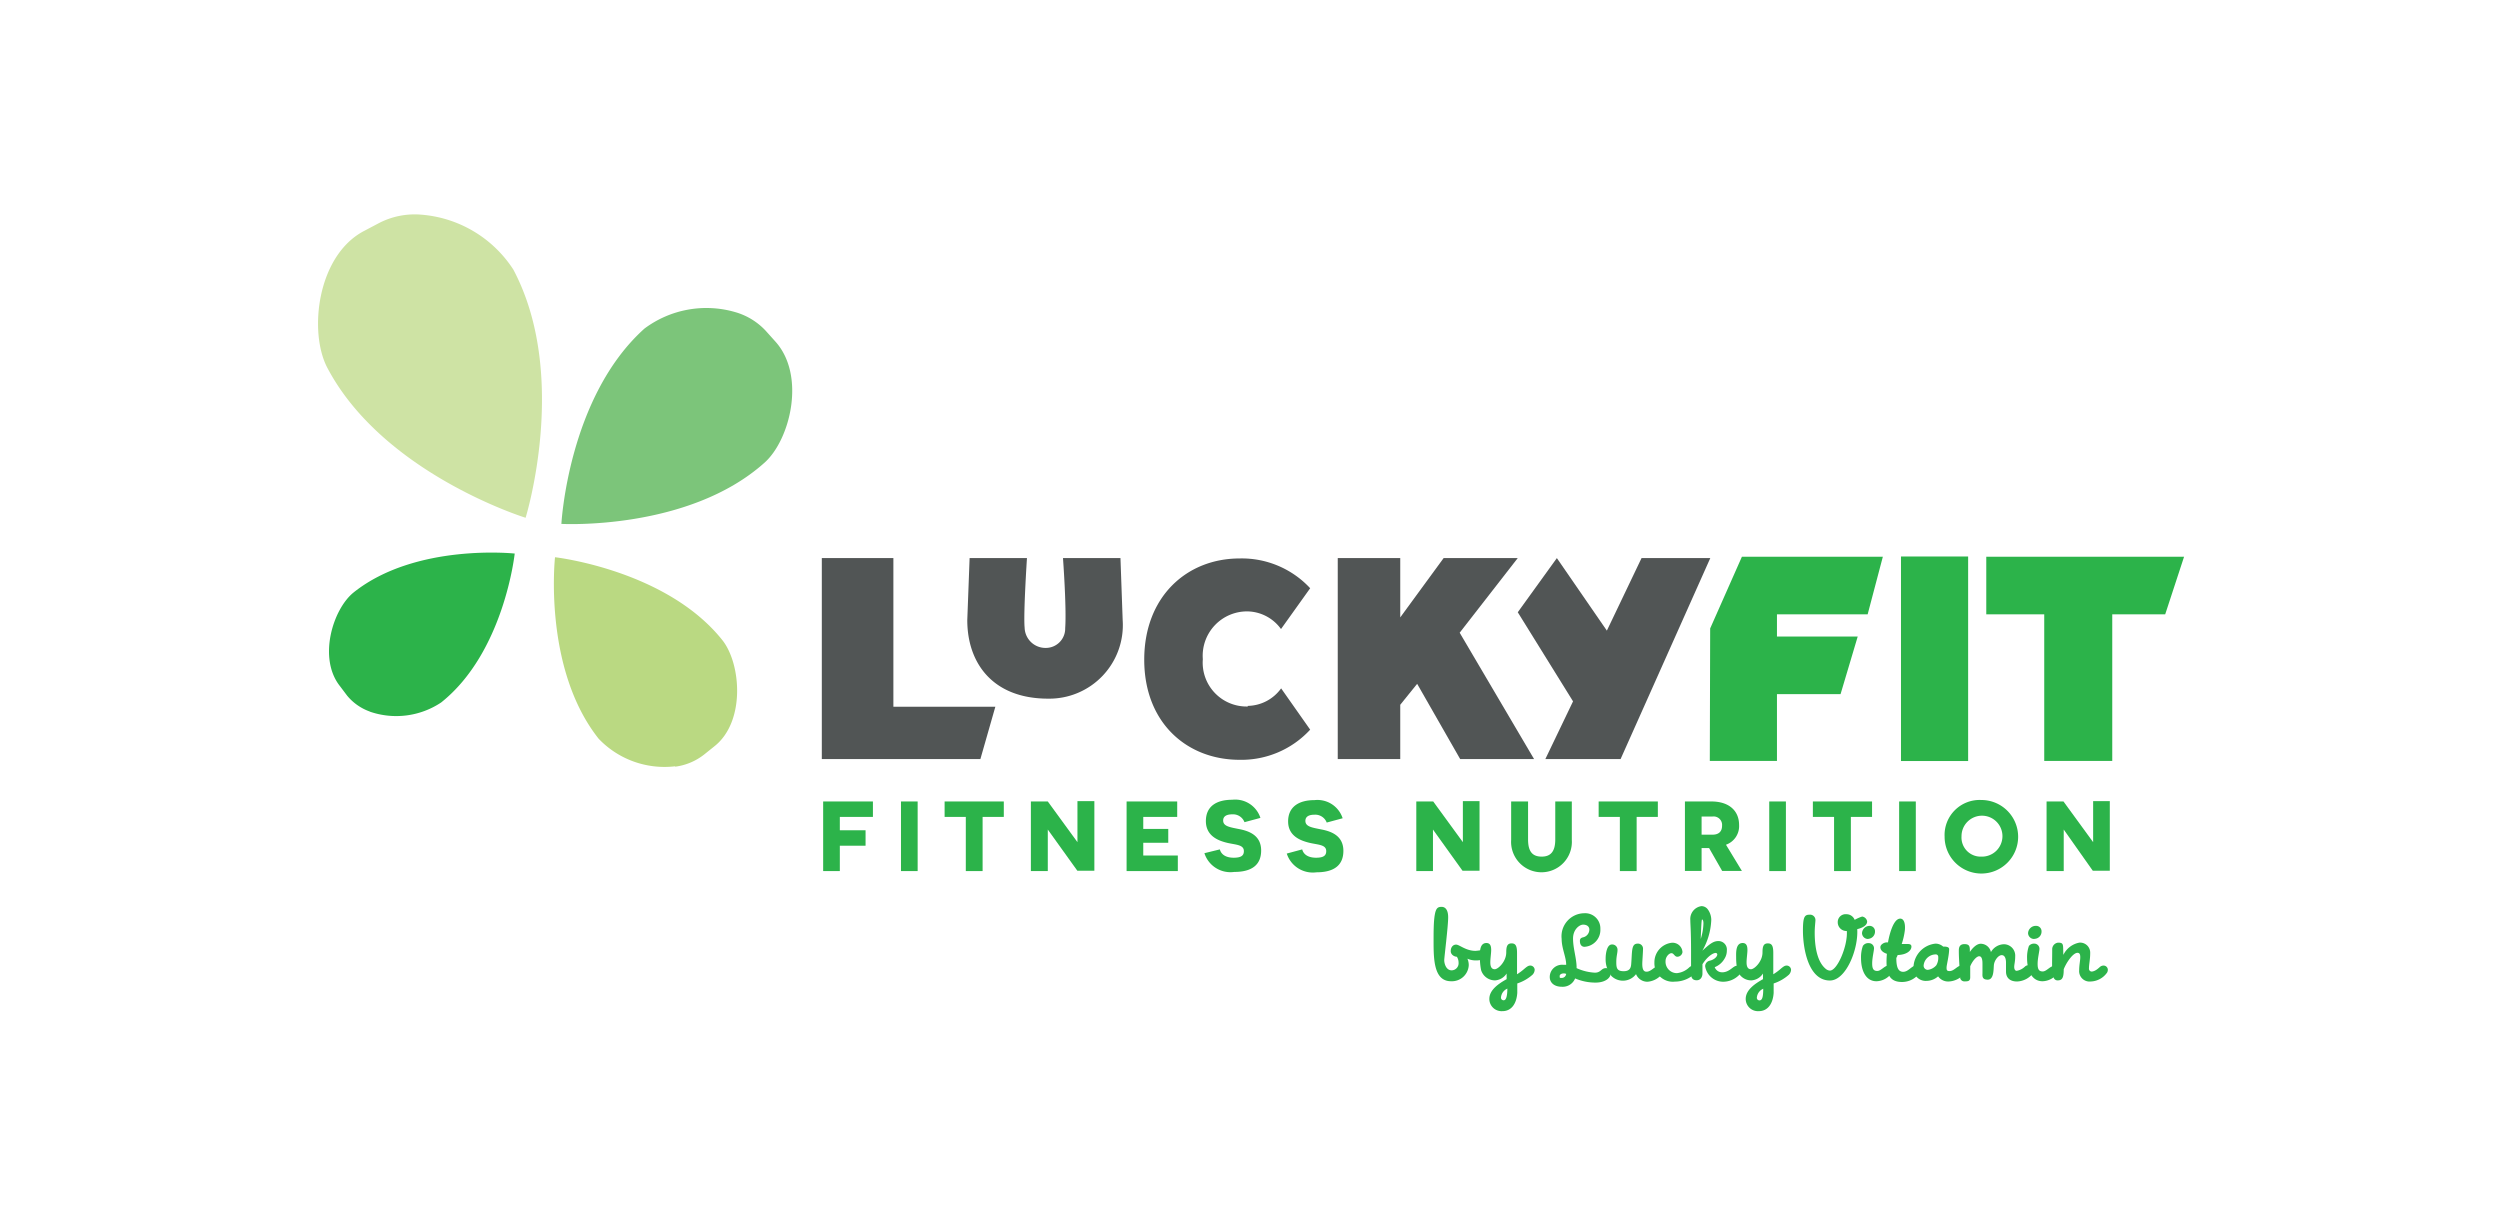 <svg id="lucky_fit_fitness_nutrition_by_lucky_vitamin" data-name="lucky fit fitness nutrition by lucky vitamin" xmlns="http://www.w3.org/2000/svg" width="204" height="100" viewBox="0 0 204 100"><title>luckyfit-mission-logo</title><rect x="0.08" width="204" height="100" style="fill:none"/><path d="M86.74,45.54s.3,4.06.18,5.71a1.58,1.58,0,0,1-1.57,1.62,1.7,1.7,0,0,1-1.74-1.65c-.11-1.11.19-5.68.19-5.68H79.12l-.19,5.06c0,3.49,2.06,6.41,6.6,6.41a6,6,0,0,0,6.08-6.41l-.18-5.06Z" style="fill:#515555"/><polygon points="123.83 45.54 123.84 45.55 123.84 45.54 123.83 45.54" style="fill:#515555"/><polygon points="119.11 51.63 123.84 45.55 123.83 45.54 117.8 45.54 114.26 50.38 114.26 45.54 109.16 45.54 109.16 61.94 114.26 61.94 114.26 57.51 115.64 55.8 119.15 61.94 125.18 61.94 119.11 51.63" style="fill:#515555"/><polygon points="133.95 45.54 131.12 51.46 127.04 45.54 123.85 49.96 128.36 57.23 126.1 61.94 132.24 61.94 139.56 45.54 133.95 45.54" style="fill:#515555"/><path d="M101.82,57.65a3.58,3.58,0,0,1-3.67-3.86,3.62,3.62,0,0,1,3.67-3.9,3.45,3.45,0,0,1,2.71,1.44L106.91,48a7.61,7.61,0,0,0-5.76-2.43c-4.3,0-7.78,3.11-7.78,8.26S96.85,62,101.15,62a7.62,7.62,0,0,0,5.76-2.46l-2.37-3.37a3.42,3.42,0,0,1-2.72,1.43" style="fill:#515555"/><polygon points="72.9 57.67 72.9 45.54 67.06 45.54 67.06 61.94 80 61.94 81.22 57.67 72.9 57.67" style="fill:#515555"/><polygon points="68.53 66.66 68.53 67.75 70.63 67.75 70.63 69.01 68.53 69.01 68.53 71.08 67.17 71.08 67.17 65.4 71.23 65.4 71.23 66.66 68.53 66.66" style="fill:#2cb34a"/><rect x="73.52" y="65.4" width="1.36" height="5.68" style="fill:#2cb34a"/><polygon points="80.18 66.66 80.18 71.08 78.81 71.08 78.81 66.66 77.08 66.66 77.08 65.4 81.91 65.4 81.91 66.66 80.18 66.66" style="fill:#2cb34a"/><path d="M85.5,67.69h0s0,.7,0,1.44v1.95H84.12V65.4H85.5l2.42,3.32h0s0-.74,0-1.35v-2H89.3v5.68H87.91Z" style="fill:#2cb34a"/><polygon points="91.93 65.4 96.06 65.4 96.06 66.66 93.29 66.66 93.29 67.64 95.33 67.64 95.33 68.77 93.29 68.77 93.29 69.81 96.11 69.81 96.11 71.08 91.93 71.08 91.93 65.4" style="fill:#2cb34a"/><path d="M99.54,69.31c.11.43.51.68,1.13.68s.83-.18.83-.54c0-.54-.68-.51-1.38-.68S98.4,68.22,98.4,67s.88-1.74,2.15-1.74a2.16,2.16,0,0,1,2.3,1.48l-1.3.35a1,1,0,0,0-1-.64c-.52,0-.74.2-.74.5,0,.48.54.55,1.34.71s1.76.52,1.76,1.74-.82,1.75-2.2,1.75a2.23,2.23,0,0,1-2.43-1.53Z" style="fill:#2cb34a"/><path d="M106.26,69.31c.11.43.51.68,1.13.68s.83-.18.83-.54c0-.54-.68-.51-1.38-.68s-1.73-.54-1.73-1.74.88-1.74,2.15-1.74a2.16,2.16,0,0,1,2.3,1.48l-1.3.35a1,1,0,0,0-1-.64c-.52,0-.74.2-.74.5,0,.48.54.55,1.34.71s1.76.52,1.76,1.74-.82,1.75-2.2,1.75A2.23,2.23,0,0,1,105,69.65Z" style="fill:#2cb34a"/><path d="M116.93,67.69h0s0,.7,0,1.44v1.95h-1.36V65.4h1.38l2.42,3.32h0s0-.74,0-1.35v-2h1.36v5.68h-1.39Z" style="fill:#2cb34a"/><path d="M128.26,68.54a2.48,2.48,0,1,1-4.95,0V65.4h1.38V68.5c0,1,.37,1.4,1.11,1.4s1.11-.42,1.11-1.4V65.4h1.35Z" style="fill:#2cb34a"/><polygon points="133.55 66.66 133.55 71.08 132.18 71.08 132.18 66.66 130.45 66.66 130.45 65.4 135.28 65.4 135.28 66.66 133.55 66.66" style="fill:#2cb34a"/><path d="M139.46,69.2h-.61v1.87h-1.36V65.4h2.16c1.43,0,2.26.75,2.26,1.92a1.61,1.61,0,0,1-1.07,1.61l1.3,2.14h-1.61Zm.28-1.09c.5,0,.78-.25.78-.73a.69.69,0,0,0-.79-.75h-.88v1.48Z" style="fill:#2cb34a"/><rect x="144.37" y="65.4" width="1.36" height="5.68" style="fill:#2cb34a"/><polygon points="151.03 66.66 151.03 71.08 149.66 71.08 149.66 66.66 147.93 66.66 147.93 65.4 152.76 65.4 152.76 66.66 151.03 66.66" style="fill:#2cb34a"/><rect x="154.97" y="65.4" width="1.36" height="5.68" style="fill:#2cb34a"/><path d="M161.68,65.28a3,3,0,1,1-3,3,2.86,2.86,0,0,1,3-3m0,4.62a1.67,1.67,0,1,0-1.62-1.66,1.56,1.56,0,0,0,1.62,1.66" style="fill:#2cb34a"/><path d="M168.4,67.69h0s0,.7,0,1.44v1.95H167V65.4h1.38l2.42,3.32h0s0-.74,0-1.35v-2h1.36v5.68h-1.39Z" style="fill:#2cb34a"/><polygon points="139.55 51.28 139.52 62.09 145 62.09 145 56.64 150.19 56.64 151.59 51.94 145 51.94 145 50.13 152.4 50.13 153.64 45.43 142.14 45.43 139.55 51.28" style="fill:#2cb34a"/><rect x="155.12" y="45.41" width="5.48" height="16.69" style="fill:#2cb34a"/><polygon points="162.08 45.43 162.08 50.13 166.81 50.13 166.81 62.09 172.36 62.09 172.36 50.13 176.68 50.13 178.22 45.43 162.08 45.43" style="fill:#2cb34a"/><path d="M121.39,77.77c0,.36-.36.6-.92.6a1.72,1.72,0,0,1-.73-.14,1.29,1.29,0,0,1,.11.54,1.38,1.38,0,0,1-1.44,1.3c-1.38,0-1.43-1.7-1.43-3.23,0-.79,0-1.64.1-2.2s.26-.64.56-.64.53.25.53.85c0,.76-.32,3.26-.32,3.51s.14.82.61.82a.58.58,0,0,0,.56-.63.89.89,0,0,0-.14-.48c-.2,0-.5-.16-.5-.46s.17-.53.44-.53.79.51,1.58.51a4.16,4.16,0,0,0,.7-.11A.31.31,0,0,1,121.39,77.77Z" style="fill:#2cb34a"/><path d="M124.31,79.12c.27-.23.39-.33.56-.33a.36.36,0,0,1,.36.34.61.61,0,0,1-.18.41,3.53,3.53,0,0,1-1.24.71c0,.42,0,.65,0,.77-.06.91-.5,1.49-1.21,1.49a1,1,0,0,1-1.07-1c0-.74.77-1.25,1.41-1.61,0-.17,0-.35,0-.46A1.22,1.22,0,0,1,122,80a1.19,1.19,0,0,1-1.14-.83,5,5,0,0,1-.1-1c0-.36-.07-1.22.53-1.22.36,0,.39.33.39.58s-.07.69-.07,1,.08.56.36.56.94-.63.94-1.37c0-.51.09-.74.44-.74s.44.25.44.79,0,1,0,1.73A4.32,4.32,0,0,0,124.31,79.12ZM123,80.67a.87.87,0,0,0-.52.72.21.21,0,0,0,.24.23C122.9,81.61,123,81.27,123,80.67Z" style="fill:#2cb34a"/><path d="M131.44,79.39c0,.45-.51.79-1.24.79a4.22,4.22,0,0,1-1.67-.34,1.09,1.09,0,0,1-1.07.68c-.7,0-1-.39-1-.79a1,1,0,0,1,1.11-1h.23c0-.65-.37-1.33-.37-2.12a1.88,1.88,0,0,1,1.85-2.09,1.24,1.24,0,0,1,1.31,1.29,1.38,1.38,0,0,1-1.3,1.45c-.17,0-.37-.11-.37-.48,0-.19.1-.25.24-.29a.65.65,0,0,0,.53-.63c0-.28-.23-.41-.51-.41s-.82.37-.82,1.14.27,1.55.29,2.29V79a4.08,4.08,0,0,0,1.49.37c.51,0,.51-.37.9-.37A.38.38,0,0,1,131.44,79.39Zm-3.64.08c-.23-.1-.53,0-.53.17s0,.16.19.16A.37.37,0,0,0,127.8,79.47Z" style="fill:#2cb34a"/><path d="M133.5,79.49a1.34,1.34,0,0,1-2,.16,2.16,2.16,0,0,1-.48-1.43c0-.43.11-1.15.51-1.15a.43.43,0,0,1,.46.44c0,.28-.1.51-.1,1s.06.74.6.74.6-.32.62-.63c.08-1,0-1.62.52-1.62a.41.41,0,0,1,.44.44c0,.26-.06,1-.06,1.21,0,.54.16.64.35.64.39,0,.64-.46,1-.46a.35.35,0,0,1,.36.32.69.69,0,0,1-.21.46,1.7,1.7,0,0,1-1.07.5A1,1,0,0,1,133.5,79.49Z" style="fill:#2cb34a"/><path d="M138.16,78.79a.32.32,0,0,1,.3.3.75.75,0,0,1-.29.47,2.36,2.36,0,0,1-1.5.54A1.5,1.5,0,0,1,135,78.56a1.6,1.6,0,0,1,1.41-1.63.81.81,0,0,1,.88.76.43.43,0,0,1-.42.38c-.23,0-.28-.29-.48-.29s-.48.3-.48.63a.93.93,0,0,0,.92,1,1.7,1.7,0,0,0,1-.46A.57.57,0,0,1,138.16,78.79Z" style="fill:#2cb34a"/><path d="M142.12,79.09a.74.74,0,0,1-.26.52,1.84,1.84,0,0,1-1.27.5,1.49,1.49,0,0,1-1.45-1.27.47.47,0,0,1,.34-.44c.33-.06.65-.3.65-.52a.13.13,0,0,0-.13-.12c-.2,0-.65.25-1.08.92,0,.25,0,.58,0,.77s-.1.54-.47.54c-.19,0-.46-.06-.46-.53,0-.16,0-.93,0-1.82,0-1.74-.06-2.21-.06-2.56a1.06,1.06,0,0,1,.91-1.14.65.65,0,0,1,.52.27,1.47,1.47,0,0,1,.28.85,5.46,5.46,0,0,1-.73,2.52c.69-.64.95-.79,1.33-.79a.69.69,0,0,1,.67.77,1.23,1.23,0,0,1-.19.67,1.58,1.58,0,0,1-.8.69.64.64,0,0,0,.61.42c.6,0,.9-.53,1.18-.53A.35.35,0,0,1,142.12,79.09ZM139,75.35c0-.23-.06-.32-.11-.32s-.08.78-.11,1.59A4.52,4.52,0,0,0,139,75.35Z" style="fill:#2cb34a"/><path d="M145.23,79.12c.27-.23.39-.33.56-.33a.36.36,0,0,1,.36.34.62.62,0,0,1-.18.41,3.53,3.53,0,0,1-1.24.71c0,.42,0,.65,0,.77-.06.91-.5,1.49-1.21,1.49a1,1,0,0,1-1.07-1c0-.74.77-1.25,1.41-1.61,0-.17,0-.35,0-.46a1.22,1.22,0,0,1-.95.56,1.19,1.19,0,0,1-1.14-.83,5,5,0,0,1-.1-1c0-.36-.07-1.22.53-1.22.36,0,.39.33.39.58s-.07.69-.07,1,.08.56.36.56.94-.63.94-1.37c0-.51.09-.74.44-.74s.44.25.44.79,0,1,0,1.73A4.32,4.32,0,0,0,145.23,79.12Zm-1.35,1.56a.87.87,0,0,0-.52.72.21.21,0,0,0,.24.23C143.82,81.61,143.88,81.27,143.88,80.67Z" style="fill:#2cb34a"/><path d="M152.36,75.19c0,.27-.26.49-.81.63.1,1.65-.92,4.19-2.23,4.19-1.77,0-2.2-2.64-2.2-4.07,0-1.08.12-1.3.52-1.3a.44.44,0,0,1,.5.45c0,.11-.06.56-.06,1,0,.73.07,2.33.94,3a.57.57,0,0,0,.3.11c.62,0,1.47-2.06,1.38-3.23a.71.71,0,0,1-.74-.72.64.64,0,0,1,.7-.65.72.72,0,0,1,.68.46,3.4,3.4,0,0,1,.61-.27A.48.48,0,0,1,152.36,75.19Z" style="fill:#2cb34a"/><path d="M154.45,79.11a.56.56,0,0,1-.07.26,1.57,1.57,0,0,1-1.26.7c-.88,0-1.26-.89-1.26-1.88a2.78,2.78,0,0,1,.15-1,.52.52,0,0,1,.49-.23.42.42,0,0,1,.42.42c0,.2-.15.78-.15,1.23s.11.62.42.62.6-.45.93-.45A.35.35,0,0,1,154.45,79.11Zm-2-2.49a.49.49,0,0,1-.51-.47.63.63,0,0,1,.64-.6A.44.44,0,0,1,153,76,.59.59,0,0,1,152.45,76.61Z" style="fill:#2cb34a"/><path d="M156.35,78.79a.35.35,0,0,1,.34.34c0,.35-.59,1-1.49,1-1.13,0-1.35-.82-1.23-2.3-.42-.14-.54-.37-.53-.56s.29-.37.51-.37h.11c.13-.73.46-1.94,1-1.94.33,0,.42.46.38.92a5.78,5.78,0,0,1-.26,1.15h.41c.2,0,.41,0,.38.26s-.33.61-1.12.64a1.5,1.5,0,0,1-.11.24c0,.71.13,1.13.56,1.13S156,78.79,156.35,78.79Z" style="fill:#2cb34a"/><path d="M160.39,79.11a.69.69,0,0,1-.21.46,1.75,1.75,0,0,1-1.16.52,1,1,0,0,1-.87-.42,1.45,1.45,0,0,1-.94.37A1,1,0,0,1,156.14,79a2,2,0,0,1,1.8-2,.94.94,0,0,1,.62.24c.17,0,.49,0,.49.21,0,.5-.21,1.31-.21,1.49s0,.3.24.3c.39,0,.64-.46,1-.46A.35.35,0,0,1,160.39,79.11ZM158,78.77a1.18,1.18,0,0,0,.16-.7.19.19,0,0,0-.19-.19,1,1,0,0,0-1,.88.34.34,0,0,0,.34.38A1.09,1.09,0,0,0,158,78.77Z" style="fill:#2cb34a"/><path d="M166,79.13a.48.48,0,0,1-.06.23,1.74,1.74,0,0,1-1.35.73c-.54,0-.9-.27-.9-.81,0-.17,0-.48,0-.73s-.06-.61-.35-.61-.61.45-.64.82,0,1.18-.5,1.18-.43-.33-.43-.57c0-.09,0-.38,0-.73s-.06-.61-.27-.61-.55.38-.73.82c0,.28,0,.58,0,.9s-.2.33-.44.33a.35.35,0,0,1-.38-.27c0-.33-.11-1.41-.11-2.21,0-.19,0-.56.46-.56s.44.25.44.64c.19-.28.53-.67.89-.67a.86.86,0,0,1,.83.68,1.26,1.26,0,0,1,1.08-.64.93.93,0,0,1,.9,1c0,.41-.08.65-.08.85s.08.32.2.32a1.29,1.29,0,0,0,.69-.36.45.45,0,0,1,.29-.1A.35.35,0,0,1,166,79.13Z" style="fill:#2cb34a"/><path d="M168,79.11a.56.56,0,0,1-.07.26,1.57,1.57,0,0,1-1.26.7c-.88,0-1.26-.89-1.26-1.88a2.78,2.78,0,0,1,.15-1A.52.52,0,0,1,166,77a.42.42,0,0,1,.42.42c0,.2-.15.78-.15,1.23s.11.62.42.62.6-.45.93-.45A.35.35,0,0,1,168,79.11Zm-2-2.49a.49.49,0,0,1-.51-.47.63.63,0,0,1,.64-.6.44.44,0,0,1,.46.45A.59.59,0,0,1,166,76.61Z" style="fill:#2cb34a"/><path d="M171.37,78.89a.44.44,0,0,1,.29-.1.35.35,0,0,1,.34.34.47.47,0,0,1-.06.23,1.7,1.7,0,0,1-1.33.73.85.85,0,0,1-.95-.91c0-.42.09-.8.09-1.06s-.06-.37-.23-.37c-.35,0-.88.74-1.12,1.34,0,.68-.11.91-.5.91-.55,0-.44-1-.44-2.52a.54.54,0,0,1,.48-.56c.5,0,.39.19.43,1a1.82,1.82,0,0,1,1.3-1,.82.82,0,0,1,.89.86c0,.52-.1.9-.1,1.24a.23.23,0,0,0,.23.26C171,79.25,171.24,79,171.37,78.89Z" style="fill:#2cb34a"/><path d="M34.29,17.51a6.35,6.35,0,0,0-3.34.68l-1.23.65c-3.85,2-4.55,8.28-3,11.19,4.56,8.63,16.17,12.22,16.17,12.22s3.59-11.59-1-20.25a9.87,9.87,0,0,0-7.61-4.49" style="fill:#cee3a4"/><path d="M60,25.47A5.43,5.43,0,0,1,62.49,27l.79.88c2.49,2.78,1.2,8-.89,9.87-6.21,5.57-16.58,5-16.58,5s.55-10.35,6.78-15.94A8.44,8.44,0,0,1,60,25.47" style="fill:#7cc57a"/><path d="M30.2,58.07a4.25,4.25,0,0,1-1.87-1.3L27.75,56c-1.82-2.27-.6-6.29,1.11-7.66C33.93,44.3,42,45.17,42,45.17s-.86,8.06-6,12.15a6.6,6.6,0,0,1-5.85.74" style="fill:#2cb34a"/><path d="M55.1,62.56a4.81,4.81,0,0,0,2.37-1l.81-.65c2.56-2,2.2-6.75.66-8.68-4.57-5.73-13.65-6.76-13.65-6.76s-1,9.06,3.56,14.81a7.42,7.42,0,0,0,6.24,2.25" style="fill:#bad982"/></svg>